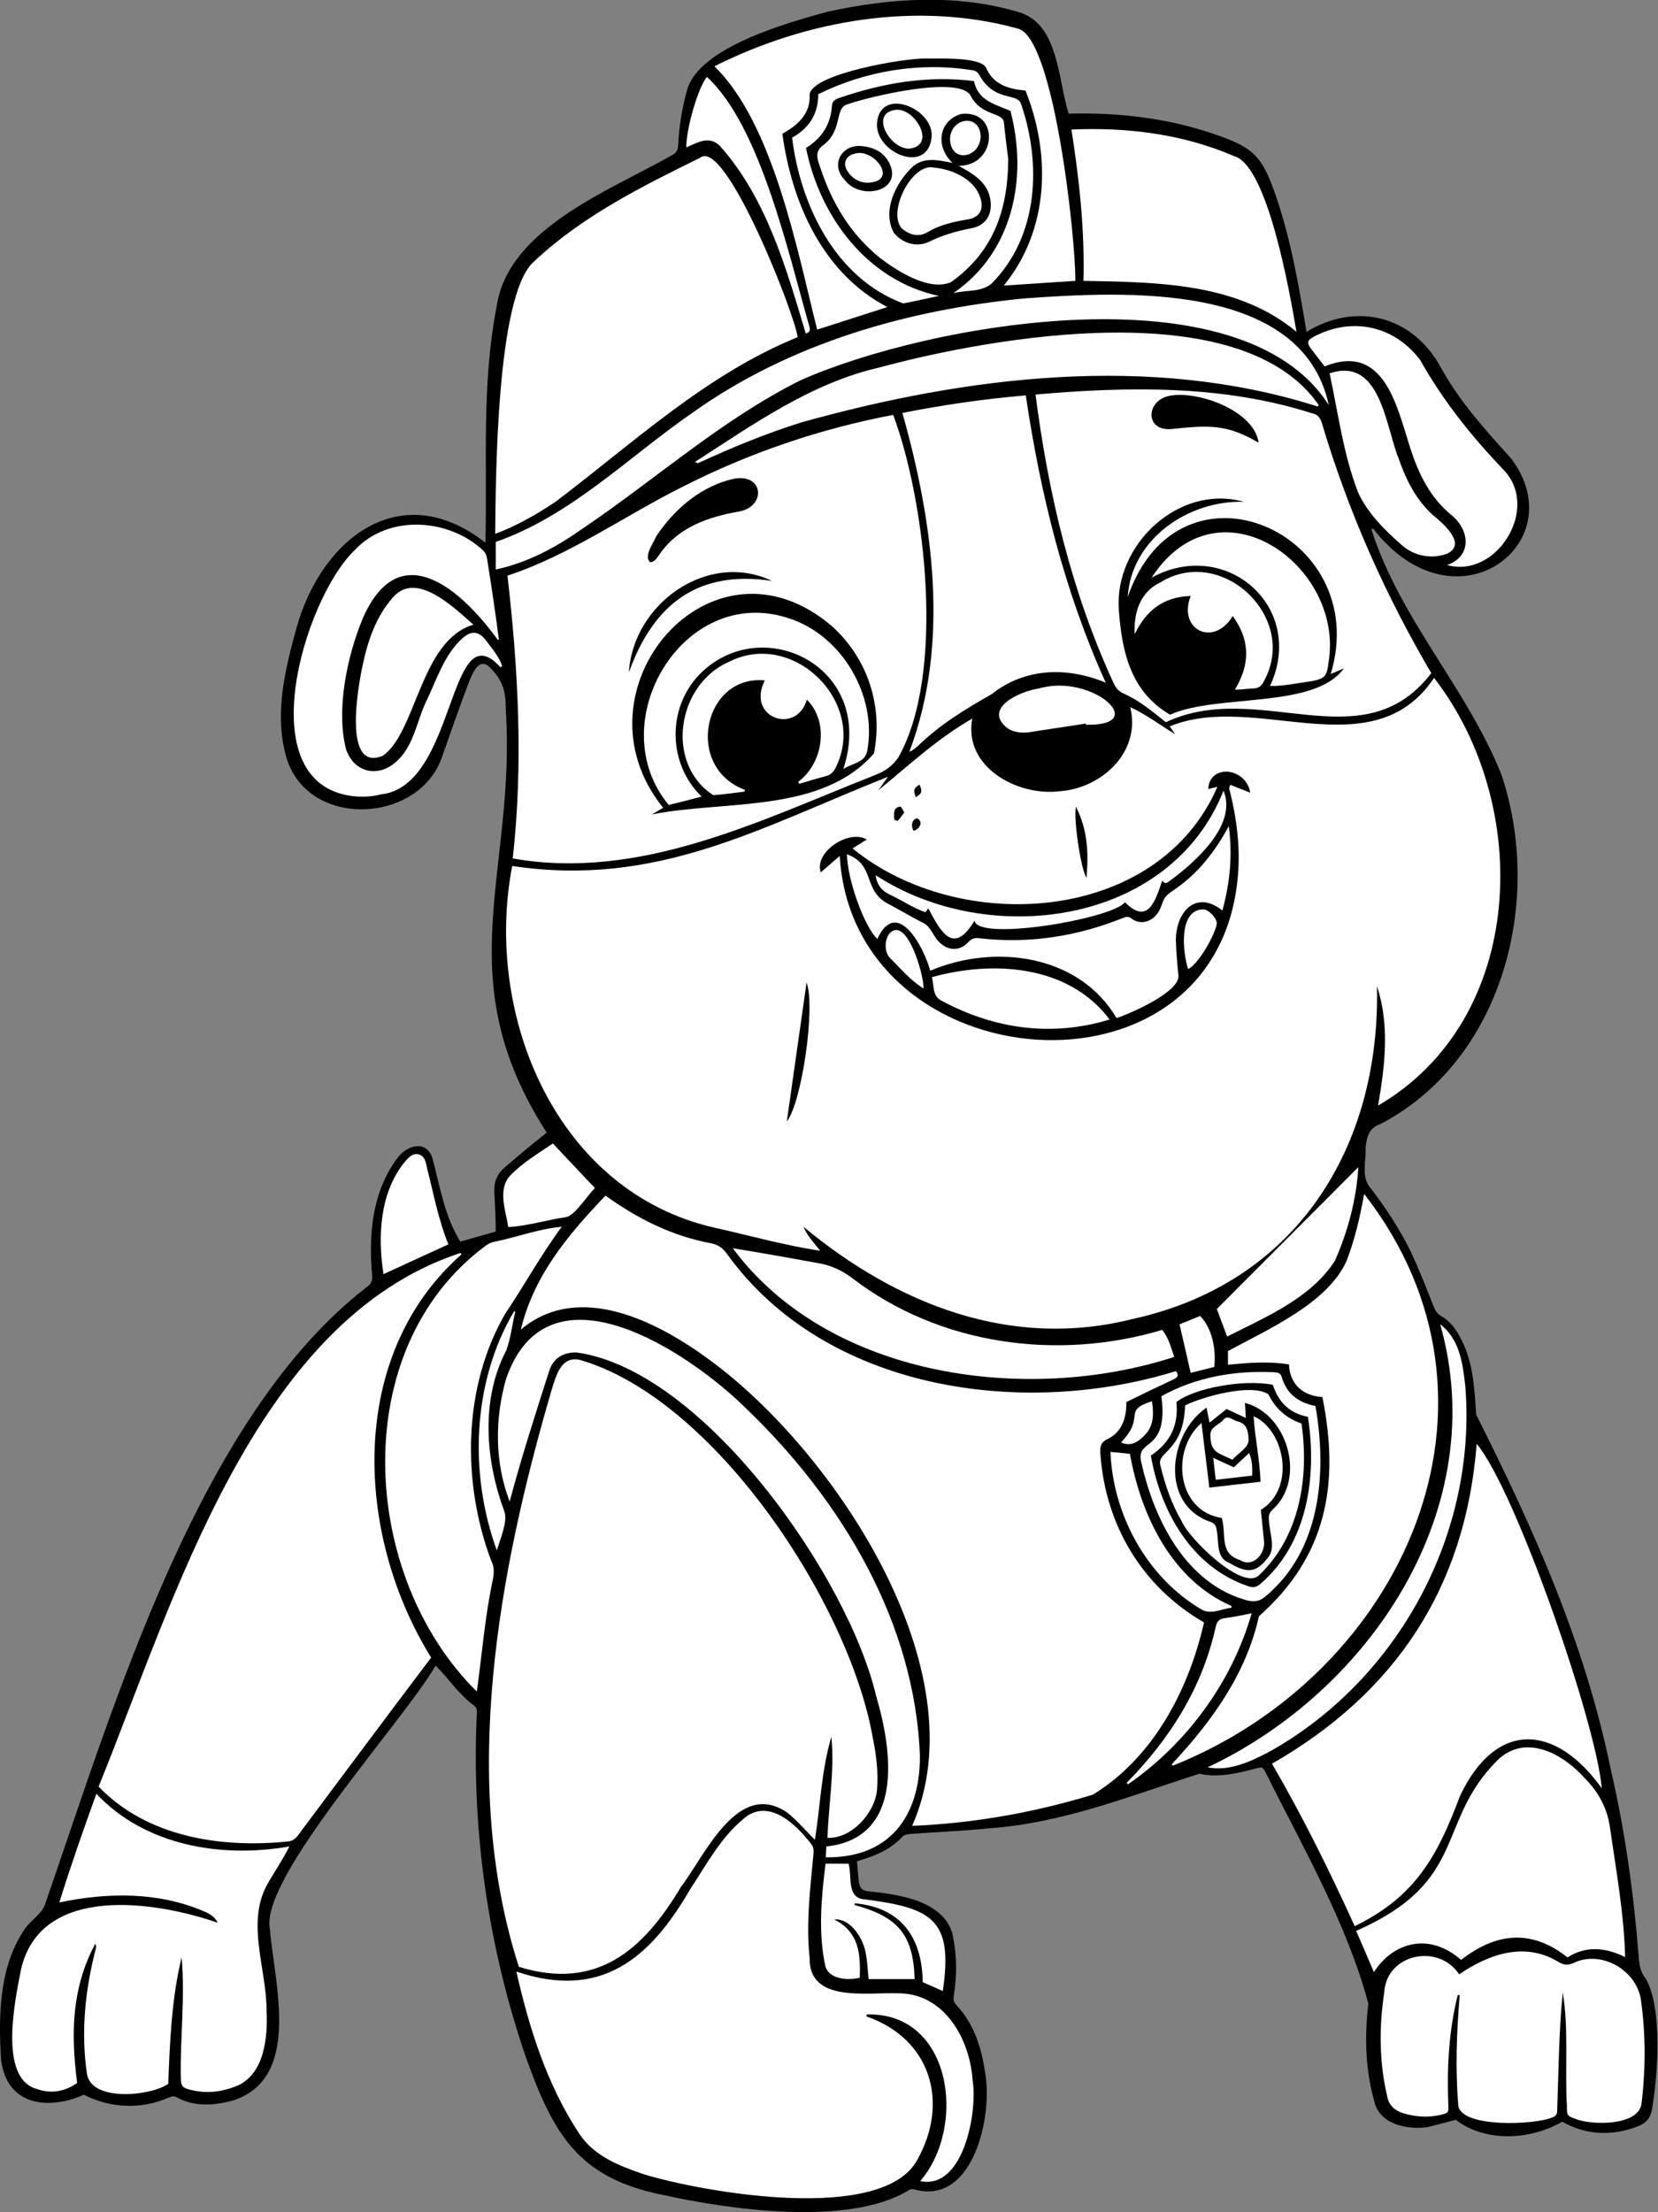 <?xml version="1.0" encoding="utf-8"?>
<!-- Generator: Adobe Illustrator 26.0.0, SVG Export Plug-In . SVG Version: 6.00 Build 0)  -->
<svg version="1.1" id="Capa_1" xmlns="http://www.w3.org/2000/svg" xmlns:xlink="http://www.w3.org/1999/xlink" x="0px" y="0px"
	 viewBox="0 0 595.3 793.9" style="enable-background:new 0 0 595.3 793.9;" xml:space="preserve">
<rect x="0" y="0" width="595.3" height="793.9" fill="#808080" stroke="none"/>
<style type="text/css">
	.st0{fill:#FFFFFF;}
</style>
<g>
	<path d="M165.3,445.6c4.2-1.2,8.3-2.3,12.7-3.6c0-4.8-0.3-9.7-0.5-14.5c-0.2-3.4,1.1-6.3,3.7-8.5c5-4.3,9.9-8.4,15.1-12.5
		c-36.1-56-10.9-93.1-14.7-151.9c0-6.2-0.9-10-5.2-14.5c-5.4-6.4-8.1,5.7-9.8,9.4c-2.6,7.2-5.2,14.4-7.7,21.6
		c-8,25.1-49.8,26.7-56.4-0.5c-4-14.9,0-30.9,4-45.4c9-32.1,37.5-54.2,67.8-30.4c0.7-28.4-1.5-57,4.1-85.2
		c4.2-27.6,40.9-41.4,62.7-53.8c1.7-0.8,2.3-1.9,2.4-3.7c0.3-6.7,1.4-13.3,3.2-19.8c4.3-15.4,36.2-24.2,50.5-28.1
		c22.4-4.9,46.2-6.5,68.4,0.1c14.6,4.1,14.2,24.3,18.1,36.5c18.4-0.5,36.6,1.7,53.9,7.9c12.2,4.3,15.4,7.5,19.8,19.6
		c5.9,16.5,8.8,33.4,11.7,50.8c18.1-11,38.4-5.6,48.4,13.1c6.7,12.1,15.9,22.2,25.1,32.4c22.8,30.4-20.2,63.1-49.6,25.1
		c-0.2,0.1-0.4,0.2-0.6,0.3c10.2,32.1,34.2,56.9,46.6,87.8c15.3,45.1,0.8,102.5-43.3,125.6c-4.3,1.4-5.1,5-5.4,8.8
		c0.2,4.3-1.4,9.5,1.1,13.3c5.8,7.5,11.1,15.4,15.2,23.9c3,6.3,5.5,12.9,8.1,19.4c0.6,1.5,1.3,2.7,2.8,3.6c2.9,1.6,4.8,4.1,6.4,6.9
		c5,8.7,5.5,18.7,6.1,28.4c20.5,40.7,39.1,82.1,48.3,127.2c5.2,22.3,8.3,44.9,10.1,67.7c0.2,2.7,0.6,5.2,2.4,7.4
		c6.3,10.6,4.4,35.3,2.3,47.3c-0.5,2.9-2.3,4.8-4.9,5.8c-9.3,3.6-18.5,3.3-27.3-1.6c-12.7,7.2-28.4,6.9-38.2-0.7
		c-3.5,0.9-6.8,1.8-10,2.6c-7.2,1.1-17.3-0.9-19.2-9c-3.3-11.5-3.6-23.5-2.2-35.3c-7.8-29.1-23.5-56-36.9-83
		c-1.2-2.1-1.2-1.9-3.5-1.4c-6.7,1.8-13.4,3.4-20.3,1.9c-24.7,7.9-49.2,17.8-75.7,19.6c-9.3,1-18.6,1.3-28,2c-1,0.1-2.2,0.3-2.8,0.9
		c-4.5,4.9-10.2,7.1-16.4,8.9c1.3,15.1-0.6,8.3,18.5,13.2c7.2,2,14.7,6.1,16,14.1c1.4,6.8,1.4,13.7,0.3,20.6
		c-0.2,1.3-0.3,2.4,0.7,3.5c6.5,6.9,9.2,15.4,10.5,24.5c2.8,15.1-4,47-24.6,42.1c-1-0.3-2-0.6-3,0.2c-21.6,13-64.4,6.8-88.4,1.5
		c-30.2-6.1-39-21.9-48.8-49.1c-13.6-39.5-19.7-81.8-17.7-123.5c0.1-1.1,0.1-2.1-0.9-2.9c-5.6-4-9.1-9.7-13.9-14.4
		c-11.6,20.1-63.2,76.2-59.5,94.5c1.6,19.6,11.7,54-13.7,61.7c-6.7,1.7-13.4,2.2-19.8-1.3c-1.1-0.6-2-0.2-3,0.2
		c-9.8,4.3-20.9,3.7-30.3-1.1c-11.3,5.1-27.3,5-29.7-12.3c-1-15.6-0.8-33.1,8.1-46.6c2.3-3.8,6.9-5.9,8-10.4
		C41,612,71.3,508.6,131.6,462c1.7-1.2,2.2-2.3,2-4.4c-1.3-14.4,0-29.7,8.9-41.7c3.1-4.6,10.4-7.2,12.7-0.4
		C158,425.7,159.5,436.4,165.3,445.6z"/>
	<path class="st0" d="M514.9,243.3c35.5,45.8,33.2,122.4-20.1,153.5c2.5-14.6,4.2-28.8-0.4-42.9c1.3,58-29.1,106.7-87.8,119.5
		c-43.6,11-84.6-5.3-118.1-33.1c1.3,3.2,3.7,5.7,6,8.6c-12.7-1.9-25.1-5.4-37.6-8.2c-57.1-12.7-83.3-76.3-73-129.9
		c51.9,7.8,88.8-13.7,134.9-32c-1.4,2-2.4,3.4-3.4,4.8c10.9-8.9,21.1-18.5,33.7-25.7c-3.3,17.3,16.1,27.9,31.2,26.1
		c15.3-1,29.5-14.2,25.5-30.2c5.7,2.6,10.7,6.4,16.1,9.7c-0.6-0.9-1.2-1.8-1.9-2.8C450.7,248,492.7,276.4,514.9,243.3z M301.5,307.2
		c4.8,81.4,136.2,92.2,143,6.7c0.8-9.8-0.4-19.5-2.7-29.1c-0.2-1-0.9-1.9,0-3.1c2.3,0.9,4.6,1.8,7.1,2.8
		c-1.5-9.1-14.6-10.5-15.1-1.3c0.9-0.2,1.9-0.5,3.3-0.8c-21.4,49.3-92.6,53.5-131,22.1c1.8-1.1,3.4-2.1,5.1-3.2
		c-6.4-3.8-19,4.5-16.5,11.8C296.9,311.2,299.1,309.3,301.5,307.2z M289.6,352.6c-2.4,16.8-4.7,33.2-7.1,49.9
		C287.8,395.9,292.9,361.6,289.6,352.6z M390.1,315.1c0.8-9.2,0.4-17.3-3.8-25.6C385.4,293.9,388,311.7,390.1,315.1z M324.7,291.6
		c-0.6-0.9-1-2-1.5-2.1c-0.5-0.1-1.7,0.6-1.9,1.1c-0.4,1.1-0.3,2.4-0.2,3.6c0,0.1,1.2,0.5,1.3,0.3
		C323.1,293.8,323.8,292.8,324.7,291.6z M328.1,298.2c2.5-0.9,3.3-3.5,1.2-4.5C327.4,294,326.9,296.6,328.1,298.2z M330.1,281.6
		c-2.1,1.5-2.2,1.8-1.3,4.5C331,284.9,331.3,283.9,330.1,281.6z"/>
	<path class="st0" d="M297.1,659.6c0.4-12,2.6-24.1,1.4-36.3c-3.6,12.3-3.9,24.2-5.9,37c-3.5-3.4-6.2-6.8-10-9.8
		c-17.7-12-29.4,15.3-38.1,26.7c-13.6,22.9-30.4,37.3-58.2,28.7c-21.3-66.1-7.5-141.2,11.8-207.2c1.6-5.1,3.4-12.2,10.2-10.6
		c48.3,14,96.4,87.1,105,135.2c1.3,6.3,2.1,12.6,1.6,19C314.2,650.7,305.7,660,297.1,659.6z"/>
	<path class="st0" d="M327.5,655.3c24.7-55.7-28.2-134.7-72.7-167.2c-18.7-13.8-47-28.4-67.8-10.9c4.8-19.8,17.2-34.2,30.4-48.1
		c11.5,8.3,23.9,14.5,37.8,17.1c2.6,0.5,4.3,1.7,5.8,3.8c35.4,49.2,106.2,59.1,161.2,42.1c1,1.3,0.9,2.1-0.7,2.9
		c-5.8,2.7-11.4,5.4-17.1,8.2c0.1,5.6-1.5,10.8-6.8,13.3c-2.6,1.3-2.7,3-2.5,5.4c1.8,25.5,15,47.6,37.2,60.4
		c-5.5,24.3-18.3,48.6-39.9,61.8C371.4,650.5,349.6,654.4,327.5,655.3z"/>
	<path class="st0" d="M330.4,782.8c16.8-19.4,11.5-60.7-19.2-59.8c0,0.2-0.1,0.5-0.1,0.7c23.1,8,29.8,30.8,18.3,51.4
		c-12.4,23.1-76.6,11.8-98.1,5.3c-8.8-3-18-6.5-23.3-14.6c-11.6-17.5-18-37.9-22.6-58.2c30.2,10.2,47.9-4.4,62.5-29.7
		c5.7-8.6,10.7-18.1,18.7-24.8c8.9-8.3,19.1,1.4,24.7,8.8c1.3,1.6,0.7,3.5,0.6,5.2c-1.1,11.8-2.5,23.7-1.2,35.6
		c-0.3,16.1,20.1,12.3,31.7,12.7c16.6-0.1,25.8,16.3,26.8,31.1C351.1,757.7,346,786.1,330.4,782.8z"/>
	<path class="st0" d="M165.7,450.2c-41.3,36.4-38.2,100.8-10.9,144.7c-16,21.2-31.9,42.5-47.8,63.8c-1,1.3-1.9,2-3.6,2.2
		c-24,2.5-50.7-1.6-68-19.7c26.9-65.9,55.7-167.2,129.9-191.5C165.4,449.8,165.6,450,165.7,450.2z"/>
	<path class="st0" d="M184.1,308.1c3.8-33.9,2-67.8-1.9-101.5c22.5-7.4,42-21.5,63.1-32c23.8-12.1,49.1-20.7,75.4-25.7
		c11.7,31.4,18.8,93.2,1.8,123c-2,2.9-4.6,4.8-7.9,6.1C273,294.4,230,316.2,184.1,308.1z M234.1,292.3c26-5.2,60.8-0.2,79.7-21.9
		c3.3-17-2.2-33.8-14.8-45.4c-43.5-37.7-95,22.8-60.9,64.9C237,290.5,235.8,291.3,234.1,292.3z M233.5,201.8c1.8-0.2,2.5-1.8,3.4-3
		c6.7-9.6,17.4-13.3,28.4-15.2c9.9-1.8,8.9-13.7-1.7-11.8c-11.8,2.6-21.4,10.8-28,20.7C234.7,194.8,230.9,199.8,233.5,201.8z
		 M277.2,208.5c-23.1-11-49.9,8.2-51.4,32.8C234.5,217.1,250.4,204.4,277.2,208.5z"/>
	<path class="st0" d="M177.8,191.6c0.2-19.6,0.4-85.7,13.8-97.6c17.2-16.3,38.7-27,59.8-37.4c9.1-7.3,34,56.2,35,64.4
		c-33.1,13.5-59,38-87.1,59.2C192.5,184.7,185.6,188.7,177.8,191.6z"/>
	<path class="st0" d="M575.1,641.8c-16.8-23.4-38.1-24.3-50.9,2.8c-8.1,21.6-16,36.1-37.8,46.7c-9.1-20-18.7-39.4-29.7-58.3
		c44.5-25.5,69.5-63.4,73.5-114.8C544.1,534.7,573.2,618.5,575.1,641.8z"/>
	<path class="st0" d="M371.8,141.6c33.2-2.9,67.2-3.5,99.2,6.7c2,0.4,3,1.5,3.6,3.5c9.4,31.6,22.6,61.4,39.3,89.8
		c-24.7,32.2-61.8,1.9-95.3,17.6c-4.8-3.8-9.5-7.8-15.2-10.3c-1.8-0.8-2.8-2-3.6-3.8C384.7,212.4,376.4,177.3,371.8,141.6z
		 M446.6,180.1c-23.3-6.5-46.5,15.3-44.9,38.7c1.1,15.2,4.3,29.5,18.4,37.7c17-7.6,51.8-1.9,62.4-16.6c-1.8,0.8-3.1,1.3-4.7,2
		c15.3-50.8-54.4-81.5-72.9-27.6C406.2,193.4,426.7,179.5,446.6,180.1z M451.9,158.9c-1.5-11.4-21.5-18.7-31.7-16.9
		c-9,1.5-9.4,13.4,1.2,11.9C434,152.6,440.6,152.2,451.9,158.9z"/>
	<path class="st0" d="M78.2,690.1c-1.2-2.4-3.2-3.4-5.2-4.2c-16.4-7-34.6-6.7-51.7-3.1c4.1-13.2,8.6-26,13.3-39
		c17.5,18.6,44.8,23.2,69.3,18.9c-2.5,5-5.4,9.1-8.1,13.9c-7.4,13.8-0.1,30-0.1,44.8c0.5,9.8-0.7,23.5-11.3,27.5
		c-5,1.9-10.1,2.5-15.3,1.3c-3.8-0.8-4.2-1.4-4.2-5.2c-0.2-14.1,1.6-28.6,0.3-42.5c-3.6,14.9-4.2,30.1-4.8,45.4
		c-6.3,4.4-27.7,6.6-29.2-3.7c-2.2-15-0.6-30.3,3.2-44.8c0.1-0.5,0.2-1-0.2-1.8c-8.3,15.6-8.9,31.6-6.5,50c-4.5,3.1-9.4,4-14.6,2.1
		c-13.8-3.9-7.6-32.4-5.5-43.1C14.8,676.2,55.5,682.2,78.2,690.1z"/>
	<path class="st0" d="M420.7,633.2c14.2-15.1,26.8-32.5,31.3-53.1c24.3-21.5,29.1-47.4,22.8-78.7c-6.9-0.4-11.7-4.5-12-11.7
		c-7.3-1.2-14.5-0.6-21.9,0.1c0-1.7,0-3.3,0-4.9c14.1-7.7,35.8-17.1,42.6-32.4c3-7.8,4.8-15.7,6.3-24
		c58.4,75.1,13.8,172.3-68.7,205.2C421,633.6,420.8,633.4,420.7,633.2z"/>
	<path class="st0" d="M397,245c-13.8-5.7-28.9-5.4-40.9,4.1c-9.5,5.4-18.7,11-26.5,18.6c-0.9,0.8-1.8,1.6-3.1,2.1
		c14.7-38.8,8.5-82.6-2.5-121.6c14.7-2.9,29.2-5,44.3-6.3C373.6,177.5,382.1,212,397,245z"/>
	<path class="st0" d="M523.9,708.6c11-7.5,23.9-11.8,35.9-4.3c1.8,1,3.2,1.1,5.2,0.2c9.6-4.6,22.1,2.1,24.1,12.8
		c1.8,12.4,1.8,25.1,0.3,37.5c-0.8,8.3-17.9,8-23.7,5.7c-3.1-1.1-3.1-1.4-3.1-4.6c-0.8-13.4,0.7-27.9-1.5-40.8
		c-1.4,14-1.5,28.3-2,42.4c0,1.4-0.6,2.1-1.9,2.5c-6,2.6-32.5,3.8-33.6-4.3c-1.1-13.2-0.6-26.4,0.5-39.6c-0.2,0-0.5-0.1-0.7-0.1
		c-3.2,12.8-3.9,26-3.4,39.1c0.2,3.2,0.1,3.3-3.1,4c-4.4,1-8.7,0.6-12.9-0.6c-3.1-0.9-5.3-2.8-5.9-6c-2.9-12.2-3-24.9-1.1-37.3
		C497.7,701.2,516.5,697.3,523.9,708.6z"/>
	<path class="st0" d="M201.7,440.3c-7.5,10.1-13.3,20.8-20.3,31.2c-15.2,26.2-15.6,60.4-5.1,88.5c1.2,2.2,1.1,4.4,0.7,6.7
		c-2.9,13.4-3.9,26.9-5.8,40.4c-41.8-41.2-46.9-122.6,2.9-159.8c0.8-0.6,1.8-1.2,2.8-1.5C185.1,444.2,193.4,441,201.7,440.3z"/>
	<path class="st0" d="M583.5,702.4c-7.1-3.5-14-4.1-20.7,0.1c-13-10.3-25.7-8.8-38.2,0.9c-11.7-10.2-24.6-6.1-31.3,4.4
		c-2.2-5.1-4.2-9.9-6.4-14.8c40.7-17.9,28.3-38.8,50.8-61.3c10-9.6,23.3-2.4,31.1,6.3c5.1,5.1,8.3,10.8,9.3,18.2
		C580.3,671.6,583.1,686.8,583.5,702.4z"/>
	<path class="st0" d="M183,538.9c-5.4-14-5.4-29.6-1.3-44c14.9-43.5,65.5-9.9,86.4,10.8c34,32.7,60.5,76.6,62.2,124.7
		c0,21.6-11,36.5-33.8,36.2c0.1-1.6,0.1-2.7,0.2-3.9c27.9-3,23.8-34.1,17.9-53.9C304.6,566,252.7,491.7,207,485.4
		c-4.6-0.1-8.3,1.9-9.8,6.6C192.2,507.6,187.2,523.1,183,538.9z"/>
	<path class="st0" d="M256.5,23.8c33.2-16.7,73-23.5,109.1-13.5c13,3.6,20.7,76.2,20.5,90.5c-8.6,0.6-17,1.1-25.7,1.7
		c16.2-19.8,17.1-46.8,7.8-70c-6.1-0.5-11.7-2.2-14.2-8.3c-2.4-3.9-17.2-3.1-21.7-3.2c-7.2-0.2-40.7,5.4-41.6,12.9
		c0.4,6.9-4.2,11-9.8,14.1c3.4,24.8,14.5,50.1,37.7,62.2c-8.7,2.8-16.8,5.4-25.2,8.1C286.3,90.1,277.6,44.2,256.5,23.8z"/>
	<path class="st0" d="M389,100.8c0.5-18.5-1.5-36.3-4.3-54.3c19.9-0.9,40,1.6,58.3,9.5c12.3,3.2,20.3,50.4,22.5,63.1
		C444.3,101.4,415.4,101.3,389,100.8z"/>
	<path class="st0" d="M477.1,145.4c-31.5-49.5-143.9-29.3-189.7-8.9c-28.3,14.1-52.1,35.6-78.2,53.2c-9.5,6.7-19.6,12.2-31.2,14.7
		c0-3.7,0-6.8,0-9.9c27.2-9.5,47.7-30.6,71.1-46.7c34.7-24.6,76.7-36.6,118.7-40.7C403.1,104.6,467.5,100.8,477.1,145.4z"/>
	<path class="st0" d="M178.7,229.6c-13-17.9-35.1-37.6-48.3-8c-5.7,13.5-9.9,33.2-6.1,47.5c2.9,8.1,11.2,10.1,17.7,4.5
		c6.4-5.4,7.5-14.2,10.8-21.4c3.9-7.9,6.5-17,13.1-23c3.4-3.1,6.1-2.7,8.8,0.9c2.1,2.9,4.5,5.5,5.6,9c-0.2,0.1-0.4,0.3-0.6,0.4
		c-18.9-20.8-15.6,42.7-42.9,45.6c-2.6,0.7-5.5,0.9-8.2,0.8c-40.1-2.4-19.7-70.9-1.2-88.5c12-12.9,33.8-11.4,46.1,0.2
		c0.8,0.7,1.3,2,1.4,3c1.5,9.6,3,19.2,4.2,28.9C179.1,229.6,178.9,229.6,178.7,229.6z"/>
	<path class="st0" d="M473.1,145.9c-59.9-19.1-125.9-10.9-185.4,5.7c-12.7,4-24.9,9-37,14.6c-0.1,0.1-0.4-0.1-1.2-0.4
		c21-13.5,41.5-28.2,66.2-33.9c41-11.1,130-26.8,157.8,13.5C473.3,145.6,473.2,145.8,473.1,145.9z"/>
	<path class="st0" d="M263.1,448c10.5,1.7,20.6,3.5,31,5.4c4.4,0.8,8.3,2.6,12,5.4c31.3,24,73.7,29.7,111.2,18.5
		c2.3,2.9,3.1,6.2,4.3,9.7C369,504.1,297.7,494.6,263.1,448z"/>
	<path class="st0" d="M362,57.1c-0.1,19.4-6,33.8-20.6,44.2c-7.9,3.3-19.2-4-25.4-8.7c-10.6-8.5-17.3-19.7-21.5-32.5
		c-1.1-3.1-2.1-5.7,1.2-8.1c7-5.3,3.8-13.4,8.7-14.6c7.6-2.7,39-10.2,43.9-3.4c4.2,8.3,12.1,5.8,12.2,10.4
		C361,49.5,361.7,54.5,362,57.1z M342,58.5c-5.3-1.1-10.5-2.3-14.6,1.6c-5.9,5.8-10.7,15.5-6.5,23.4c3,3.8,8.2,5.4,12.6,3.3
		c4.9-2.4,10-3.9,15.4-4.9c5.1-1,7.5-5,6.7-10.2c-1-6.4-6.2-9.3-11.4-12.2c13.8,0.1,14.9-20.2,0.9-18.6
		C337.3,43.2,335.5,52.2,342,58.5z M334.5,49.2c0.9-10.2-18.3-18.3-19.6-5.2C313.9,54.7,333.1,63,334.5,49.2z M309.1,52.4
		c-6.9-0.5-11.1,6.7-5.8,12.2c6,7.9,22.3,3.7,15.3-7.3C316.4,54.1,313,52.7,309.1,52.4z"/>
	<path class="st0" d="M475.6,131.5c-1.8-2.3-3.4-4.4-5-6.5c-1.5-2.1-1.2-2.9,1.2-4.2c13.7-7.2,28.8-3.9,38.1,8.4
		c8.3,14.8,18.7,27.7,30.4,39.9c12.5,13.9-3.2,38.6-20.7,33.7c9-3.2,8.1-12.5,1.7-17.8c-7.8-6.3-11.9-14.8-14.9-24
		C501.5,145.7,497,122.9,475.6,131.5z"/>
	<path class="st0" d="M170,224.2c-19,5.5-20.5,38.6-32.5,47c-14.5,6.2-8.9-24.9-7.4-31.9c1.8-8.9,4.8-17.9,10.9-24.8
		C149.4,204.6,163,218.1,170,224.2z"/>
	<path class="st0" d="M284.4,49.4c6.2-3.4,9.4-8.6,9.4-15.6c17-8.4,36.5-11.6,55.3-8.6c1.2,0.1,1.9,0.7,2.5,1.7
		c5.3,9.6,13.2,6.4,14.9,10.1c7.5,21.6,6.5,47.7-10.5,64.8c-3.7,3.1-8.6,2.2-13.7,3.4c21.5-14.7,26.8-41.5,20.5-65.4
		c-5.9-2.5-11.6-3.7-13.1-10.7c-16.5-2.1-32.9,0.7-48.5,6.1c-1.4,0.5-2.4,1.1-2.5,2.8c-0.4,6.5-3.5,11.5-9.3,15.1
		c5,24.9,22.2,47.7,47.7,53.1c-4.3,0.9-8.5,1.9-12.8,2.7C300,99.9,287.4,73.7,284.4,49.4z"/>
	<path class="st0" d="M477.4,134c18.3-6.1,20,18.9,24.8,30.6c2.6,7.6,6.2,14.7,12.2,20.2c3.7,3,12.6,10.6,5,14
		c-5.4,1.9-11.4,0.8-15.8-2.9c-6.3-5.5-12.5-11.6-16-19.2C482.3,162.9,480.5,148.5,477.4,134z"/>
	<path class="st0" d="M306.8,683.7c15.4,4.2,21.1,10.4,21.6,26.6c-5.7,0-11,0-16.5,0c-0.6-5-0.4-9.8-2.8-14.4
		c-1.9-3.5-5.1-7.3-9.6-7c9,4.5,9.5,12.5,9.2,20.9c-4.3,1.1-10.9,0.5-12.3-3.9c-2.7-12-1.5-24.8,0-37c2.6,0,5.2,0,8.3,0
		c1.3,4.5-0.9,12.5,5.9,12.8c23.9,3.1,31.8,7.1,27.9,32.9c-2.4-1.1-4.7-2.1-7.2-3.2c-0.2-16.1-7.8-26.8-24.4-28.3
		C306.9,683.3,306.8,683.5,306.8,683.7z"/>
	<path class="st0" d="M517.1,475.3c7,5.3,8.1,14.1,9,22.1c4.3,52.8-23.8,105-69.8,131c-6.8,3.6-14.7,7.5-22.7,5.9
		C492.3,606.6,535.8,541.1,517.1,475.3z"/>
	<path class="st0" d="M417,501.1c12.4-6.9,26.5-9.3,40.5-8.6c1.2,0.1,2.2,0.2,2.7,1.7c1.7,5.9,5.8,9.2,12.1,10.4
		c4.2,23.9,2,51.9-18,68.4c-1.9,1.6-3.7,2-6.1,1.5c-22.5-5.8-34.1-29.5-38.6-50.5C408.3,516.3,419.6,521.1,417,501.1z M413.2,522.4
		c3.5,20.1,14.7,40.1,35,46.9c1.7,0.6,2.9,0.4,4.3-0.8c17.1-14.6,20.4-38.9,17.1-60c-6.8-1.3-10.6-5.4-12.6-11.5
		c-10.8-2.1-28.4,1.3-34.6,6.2C423.2,511.4,420.3,517.7,413.2,522.4z"/>
	<path class="st0" d="M487.7,418.9c-0.7,11.7-3.7,22.9-8.4,33.6c-8.7,13.5-24.9,20.2-38.7,27.2c-1.3-3.5-2.5-6.7-3.7-9.9
		C436.9,469.8,487.4,419.2,487.7,418.9z"/>
	<path class="st0" d="M161,446.6c-7.9,3.6-15.5,7.1-23.3,10.7c-2.1-13.4-1.4-29,7.4-40c1.4-1.6,2.9-3.6,5.2-3
		c2.4,0.6,2.6,3.1,3.1,5.2C155.7,428.5,157.4,437.8,161,446.6z"/>
	<path class="st0" d="M246.4,52.9c0-7,4.3-21.5,7.4-25.3c19.2,17.5,29.4,63.9,36.7,89.2c0.3,1.1,0.8,2.3-1.2,2.9
		c-7-23.5-14.2-48.8-30.9-67.4C254.5,48.6,250.6,51.1,246.4,52.9z"/>
	<path class="st0" d="M182.5,440.4c-0.9-5.8-3.9-13.4,0.6-18.4c4.5-4.7,10.1-8,15.4-11.6c5.1,5.4,10,10.6,15.1,16
		c-2.6,2.5-7,9.6-10.2,10.4C196.4,437.8,189.5,440,182.5,440.4z"/>
	<path class="st0" d="M442.2,577c-3.5,0.4-7.3,2.6-10.7,0.7c-19.7-11.5-31.9-34-32.8-56.6c2.4,0.2,4.5,0.4,7,0.7
		c3.9,22,15,45.3,36.5,54.6C442.1,576.5,442.1,576.7,442.2,577z"/>
	<path class="st0" d="M389.9,259.7c-6,0.9-11.9,1.8-17.9,2.7c-3.4,0.7-7.1,1-10.2-1c-9.3-7.2,4.6-13.4,11.2-14.3
		c19-5.6,40.5,13.6,16.9,13C389.9,260,389.9,259.8,389.9,259.7z"/>
	<path class="st0" d="M449.4,579c-7,24.7-23.4,46.9-44.4,61.4c-0.2-0.2-0.3-0.4-0.5-0.5c15.6-15.9,27.1-34,32-56
		c0.4-1.8,1.1-2.8,3-3.1C442.6,580.4,445.6,579.8,449.4,579z"/>
	<path class="st0" d="M185,470.8c-1.1,4.6-1.6,9.4-3.2,13.8c-9.3,17.8-7.5,39.5-0.7,57.9c1.3,3.6-1.6,10-2.7,14
		c-10-27.4-8.9-60.5,6.2-85.9C184.8,470.7,184.9,470.7,185,470.8z"/>
	<path class="st0" d="M423.5,475.3c2.5-1,5-2,7.4-3c3.9,4,5.8,10.8,5.1,18.3c-2.7,0.7-5.6,1.4-8.5,2.1
		C426.2,486.9,424.9,481.3,423.5,475.3z"/>
	<path class="st0" d="M402.5,517.7c9.1-9.5,0.2-11.3,11.1-14.8c0.7,4.7,0.7,9-2.8,12.4C408.6,517.5,406.1,519.3,402.5,517.7z"/>
	<path class="st0" d="M334,348.4c-2.2-8.3-11.9-26.7-19-11.4c-4.8-4.6-10.8-21.5-10.9-30.4c10.6,3.9,5.3,13.3,15.4,18.1
		c3.9,2.1,7.8,4.4,11.7,6.4c3.3,1.4,3.9,5.6,6.8,7.7c3.1,2.6,7,2.3,9.7-0.7c1.1-1.2,2.1-1.5,3.6-1.4c17.9,2.1,35.1-0.5,51.8-7.2
		c1.2-0.5,2.1-0.7,3.2,0.2c3.2,2.4,7.3,1.2,9.6-2.3c2.3-4,0.8-4.9,5.6-8c8.7-5.9,14.7-13.7,19.7-22.9c1.4,10.6,0.4,20.3-2.3,30.3
		c-9.6-7.7-16.8,0.7-16.7,10.8c0.1,4.1,0.5,8.3,0.9,12.4c0.8,5.9-17.1,13.7-22.2,15.4C387.4,342.5,357,338.6,334,348.4z"/>
	<path class="st0" d="M334.6,350.7c22-6.1,49.1-4.4,63.8,15.2c-20.5,6.3-41.1,3.5-59.9-6.5C334.7,357.7,335.5,354.5,334.6,350.7z"/>
	<path class="st0" d="M439.3,283.8c5.1,12.4-10.5,25.9-19.5,32.5c-0.8,0.6-1.6,1.2-2.5-0.3c-2.5,7.5-5.2,16.1-13.4,7.8
		c-4,5.8-52.9,14.3-54,6.6c-7.4,12.4-11.9,4.6-16.6-4.4c-0.4,0.5-0.6,0.9-1,1.4c-4.5-1.5-8.6-4.4-13-6.4c-2.8-1.4-4.5-3.5-4.9-6.9
		C354.7,340.5,420,332.3,439.3,283.8z"/>
	<path class="st0" d="M426.6,347.8c-2-6-3.6-21.8,5.8-21.4c1.9,0.4,4.3,3,4.5,4.9C436.5,335.2,430.2,346.2,426.6,347.8z"/>
	<path class="st0" d="M331.6,354.8c-4.9-3.1-8-7-12-10.9c-2.1-2.2-2.1-6.3-0.3-8.8C325.5,328.3,331.8,349.9,331.6,354.8z"/>
	<path class="st0" d="M302.8,276c12-36.7-29.4-56.7-51.7-33.9c-11.6,12.1-11.4,31.9,0.8,43.8c-4.2,1.1-8,2.1-11.8,3
		c-24.4-29.4,5.1-79.3,42.8-67.1c19.3,6,32.1,27.8,28.5,47.6C310.6,273.8,306.2,273.8,302.8,276z"/>
	<path class="st0" d="M286.6,280.6c9-6.7,11.2-21.5,3.1-29.5c-3.7,12.8-21.9,6.6-15.1-6.9c-22.1-2.1-29,31.2-7.1,39.3
		c-0.1,0.2-0.1,0.4-0.2,0.6c-3.7,0.5-7.4,1-11.2,1.3c-17.5-11.4-13.1-39.9,5.9-48c22.9-11.4,49.4,14.7,38.2,37.8
		c-0.8,1.8-1.9,2.9-3.8,3.4c-3.2,0.8-6.3,1.8-9.4,2.7C286.8,281.1,286.7,280.9,286.6,280.6z"/>
	<path class="st0" d="M456,246.2c13.1-28.2-15.7-53.5-42.5-38.9c24-36.8,69.4-4.3,63.5,30.5c-0.6,4.9-1.2,5.7-6.1,6.7
		C466,245.1,461,246.3,456,246.2z"/>
	<path class="st0" d="M427.5,213.9c-9.9,0.3-16,5.3-20.1,13.7c-0.4-7.5,1.9-15.1,9.1-18.5c22-13.8,49.8,12.4,37.4,35.2
		c-0.8,1.7-1.8,2.7-3.8,2.8c-2.4,0-4.2,0.5-6.7,0.4c5.5-9.1,5.5-17.8-0.8-26.4C435.8,232.4,422.8,226.1,427.5,213.9z"/>
	<path class="st0" d="M335.1,60.1c7.4,0.7,16.1,4.7,17.3,12.7c0.4,3-1.2,5.1-4.2,5.8c-5.2,0.9-10.5,1.9-15.1,4.7
		c-2.7,1.6-5.5,1.3-8.1-0.4C317.4,78.6,326.7,58.6,335.1,60.1z"/>
	<path class="st0" d="M341.1,49.9c0.2-7.8,10.9-9.3,11-0.8C351.7,56.9,341.3,58.6,341.1,49.9z"/>
	<path class="st0" d="M321.8,39.4c6.6-0.6,14.4,12.4,5.1,13.9C319.9,54.2,311.7,40.4,321.8,39.4z"/>
	<path class="st0" d="M311.3,65.6c-2.6-0.1-5.2-1.4-6.9-4c-2-2.9-0.8-5.8,2.7-6.5C313.8,53.2,323.1,65.3,311.3,65.6z"/>
	<path class="st0" d="M425.5,504.4c6.5-3.2,23.9-8,29.9-4c2.5,5.1,6.4,8.6,11.9,10.5c2.8,19.3-0.6,40.7-15.4,54.6
		c-6,5.4-25.2-13.5-27.6-19.5c-3.7-6.3-6-13.1-7.7-20.2C415.3,520.9,425,521,425.5,504.4z M433.2,505.2c-14,9.7-16.6,34.9,1.4,41
		c1.5,0.5,2,1.4,2.2,2.7c1,4.3-0.4,10.1,4.5,12c6,3.5,9.4,4.1,13.9-1.8c3.1-3.4,0.4-9.5,0.4-13.8c-0.2-1.4,0.2-2.3,1.2-3.4
		c12.3-10.8,5.7-34.4-9.8-38.4c0.1,1.9,0.2,3.4,0.3,5.4c-2.6-1.2-4.7-2.2-6.9-3.2c-2,1.6-3.9,3.1-6.1,4.9
		C433.9,508.8,433.6,507.3,433.2,505.2z"/>
	<path class="st0" d="M434.2,533.9c6.3-0.7,12.2-1.4,18.4-2.1c-0.3-8-2-15.7-2.5-23.5c11.2,4.9,15.3,25.8,2.6,33.6
		c0.4,3.5,0.7,7.2,1.1,10.8c0.8,4.8-3.9,10.2-8.6,7.2c-7.5-2.4-4.8-8.8-6.5-15.1c-16.2-2.4-18.5-24.4-7.3-34.1
		C432.3,518.6,433.3,526,434.2,533.9z"/>
	<path class="st0" d="M442.5,523.9c-5-2.4-7.9-2.6-7.9-8.6c-0.3-3.2,3.2-3.9,4.7-5.8c1.5-1.8,3.3,0.2,4.9,0.6c3.8,0.9,4,3.9,4.1,6.9
		C448,519.9,444.4,521.6,442.5,523.9z"/>
	<path class="st0" d="M449.6,529.6c-4.5,0.5-8.6,1-13.1,1.5c-0.3-2.7-0.6-5-0.9-7.9c2.7,1.3,4.9,2.3,7.4,3.4
		c1.7-1.6,3.5-3.2,5.5-5.1C449.6,524.1,449.7,526.6,449.6,529.6z"/>
</g>
</svg>
